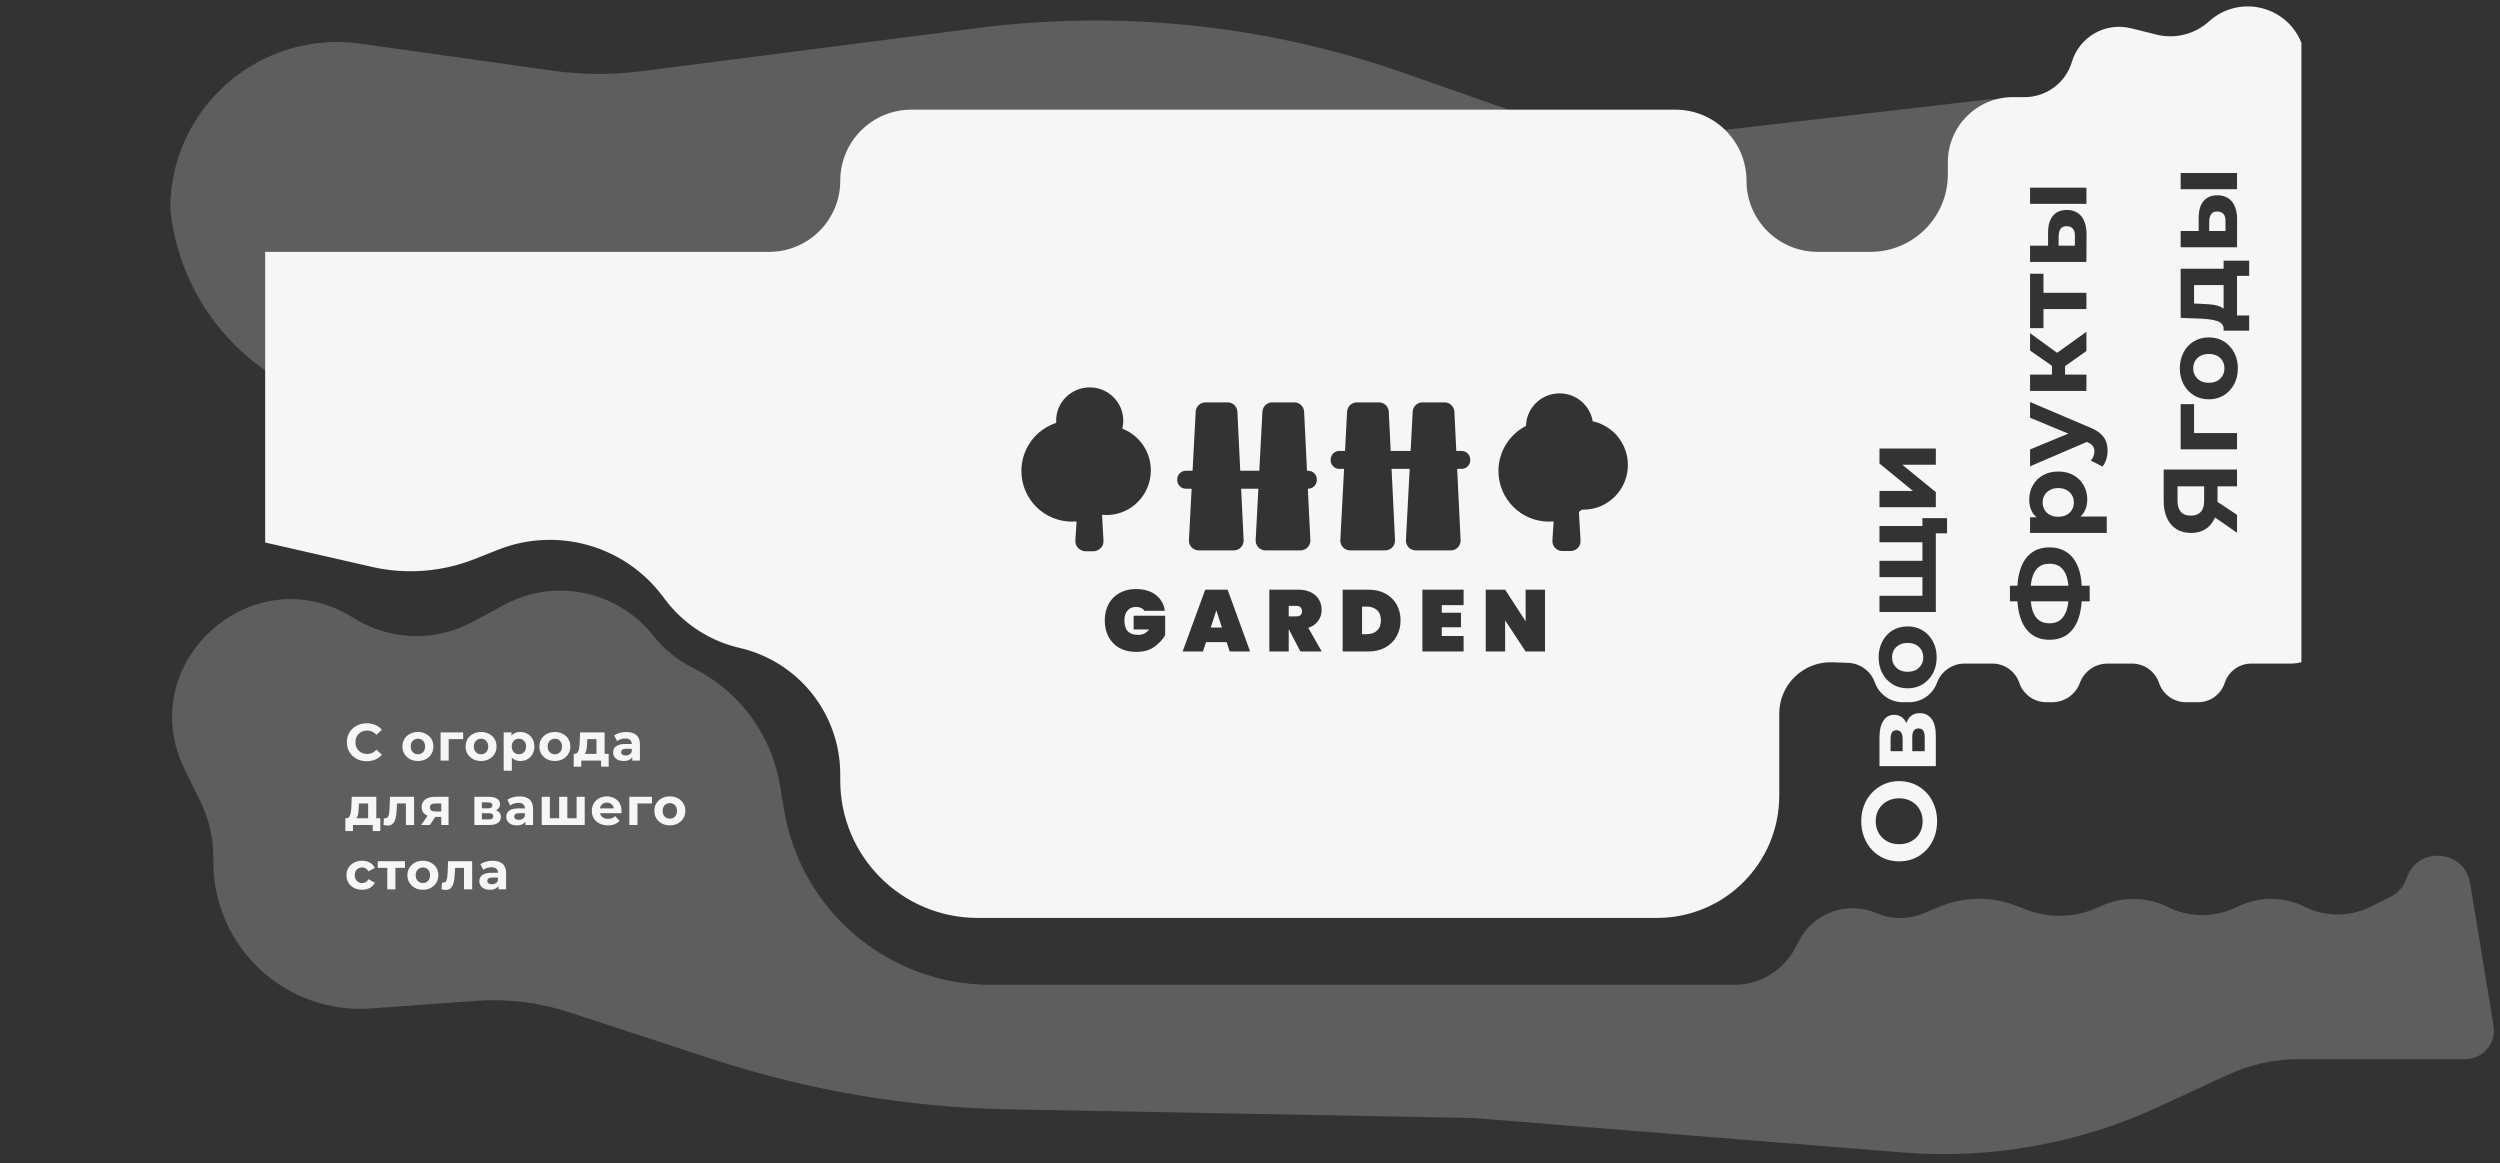 <svg width="2291" height="1066" viewBox="0 0 2291 1066" fill="none" xmlns="http://www.w3.org/2000/svg">
<rect x="0" y="0" width="2291" height="1066" fill="#333333" stroke="none"/>
<path fill-rule="evenodd" clip-rule="evenodd" d="M243 497.141V230.796H354H704.852C740.832 230.796 770 201.628 770 165.648C770 129.668 799.168 100.5 835.148 100.5H1535.35C1571.33 100.5 1600.5 129.668 1600.5 165.648C1600.5 201.628 1629.67 230.796 1665.65 230.796H1714.1C1753.26 230.796 1785 199.054 1785 159.898V148.615C1785 115.691 1811.69 89 1844.62 89H1855.37C1875.33 89 1892.92 75.902 1898.64 56.782C1905.56 33.674 1929.41 20.078 1952.82 25.898L1976.15 31.699C1993.24 35.95 2011.33 31.406 2024.39 19.581C2051.35 -4.834 2094.33 4.636 2108.54 38.117L2109 39.209V606.854C2105.78 607.669 2102.43 608.098 2099 608.098H2063.11C2052.01 608.098 2042.18 615.244 2038.75 625.798C2035.32 636.352 2025.49 643.498 2014.39 643.498H2003.19C1992.02 643.498 1982.09 636.379 1978.5 625.798C1974.91 615.217 1964.98 608.098 1953.81 608.098H1931.36C1920.03 608.098 1909.9 615.165 1906 625.798C1902.1 636.43 1891.97 643.498 1880.64 643.498H1875.19C1864.02 643.498 1854.09 636.379 1850.5 625.798C1846.91 615.217 1836.98 608.098 1825.81 608.098H1800.36C1789.03 608.098 1778.9 615.165 1775 625.798C1771.1 636.43 1760.97 643.498 1749.64 643.498H1743.63C1732.17 643.498 1721.95 636.269 1718.13 625.458C1714.43 614.983 1704.7 607.835 1693.6 607.436L1679.3 606.922C1652.64 605.963 1630.5 627.319 1630.5 654V726.5V729.181C1630.5 791.037 1580.36 841.181 1518.5 841.181H1414H1286H1087.5H950H895.955C826.392 841.181 770 784.789 770 715.227V709.617C770 654.236 731.766 606.188 677.8 593.75C650.482 587.453 626.267 571.707 609.431 549.291L607.189 546.306C572.238 499.772 510.478 482.367 456.372 503.805L434.964 512.288C405.026 524.15 372.195 526.66 340.801 519.487L243 497.141ZM1045.76 557.16C1047.04 557.747 1048.03 558.6 1048.72 559.72H1067.44C1066.59 553.587 1063.81 548.733 1059.12 545.16C1054.48 541.587 1048.45 539.8 1041.04 539.8C1035.23 539.8 1030.16 541.027 1025.84 543.48C1021.52 545.88 1018.19 549.267 1015.84 553.64C1013.55 558.013 1012.4 563 1012.4 568.6C1012.4 574.2 1013.55 579.187 1015.84 583.56C1018.19 587.933 1021.52 591.347 1025.84 593.8C1030.21 596.2 1035.33 597.4 1041.2 597.4C1047.81 597.4 1053.28 595.907 1057.6 592.92C1061.92 589.88 1065.31 586.253 1067.76 582.04V564.28H1038.88V576.84H1053.04C1050.53 580.147 1047.23 581.8 1043.12 581.8C1038.8 581.8 1035.6 580.707 1033.52 578.52C1031.44 576.333 1030.4 573.027 1030.4 568.6C1030.4 564.76 1031.33 561.747 1033.2 559.56C1035.07 557.32 1037.71 556.2 1041.12 556.2C1042.93 556.2 1044.48 556.52 1045.76 557.16ZM1102.4 597L1105.2 588.44H1124.08L1126.88 597H1145.6L1124.96 540.36H1104.48L1083.76 597H1102.4ZM1114.64 559.32L1119.76 575.08H1109.52L1114.64 559.32ZM1181.07 576.68L1191.71 597H1211.23L1198.91 575.32C1202.86 574.04 1205.87 571.933 1207.95 569C1210.08 566.067 1211.15 562.707 1211.15 558.92C1211.15 555.4 1210.32 552.253 1208.67 549.48C1207.07 546.653 1204.64 544.44 1201.39 542.84C1198.14 541.187 1194.22 540.36 1189.63 540.36H1163.23V597H1180.99V576.68H1181.07ZM1188.03 564.84H1180.99V555.24H1188.03C1189.68 555.24 1190.94 555.667 1191.79 556.52C1192.7 557.373 1193.15 558.547 1193.15 560.04C1193.15 561.693 1192.72 562.92 1191.87 563.72C1191.02 564.467 1189.74 564.84 1188.03 564.84ZM1269.55 543.96C1265.12 541.56 1259.95 540.36 1254.03 540.36H1230.42V597H1254.03C1259.95 597 1265.12 595.773 1269.55 593.32C1274.03 590.813 1277.46 587.4 1279.86 583.08C1282.27 578.76 1283.46 573.907 1283.46 568.52C1283.46 563.08 1282.27 558.227 1279.86 553.96C1277.46 549.693 1274.03 546.36 1269.55 543.96ZM1261.95 577.88C1259.6 580.067 1256.42 581.16 1252.42 581.16H1248.18V555.88H1252.42C1256.42 555.88 1259.6 556.973 1261.95 559.16C1264.29 561.347 1265.47 564.467 1265.47 568.52C1265.47 572.573 1264.29 575.693 1261.95 577.88ZM1321.24 561.48V554.52H1341.24V540.36H1303.48V597H1341.24V582.84H1321.24V574.84H1338.84V561.48H1321.24ZM1398.09 597H1415.85V540.36H1398.09V569.32L1379.29 540.36H1361.53V597H1379.29V568.52L1398.09 597ZM985.469 495.378C985.234 499.174 987.382 502.539 990.589 504.065C991.878 504.782 993.365 505.192 994.957 505.192H1001.83C1003.63 505.192 1005.3 504.667 1006.7 503.766C1009.57 502.134 1011.45 498.97 1011.25 495.421L1009.9 471.776C1011.24 471.911 1012.61 471.98 1013.99 471.98C1036.43 471.98 1054.63 453.662 1054.63 431.065C1054.63 413.603 1043.76 398.696 1028.47 392.822C1029.05 390.471 1029.36 388.012 1029.36 385.481C1029.36 368.647 1015.6 355 998.609 355C981.624 355 967.854 368.647 967.854 385.481C967.854 386.163 967.877 386.841 967.921 387.512C949.385 393.597 936 411.042 936 431.614C936 457.244 956.777 478.022 982.408 478.022C983.804 478.022 985.186 477.96 986.551 477.839L985.469 495.378ZM1419.57 478.022C1420.97 478.022 1422.35 477.96 1423.72 477.839L1422.63 495.378C1422.31 500.557 1426.43 504.933 1431.62 504.933H1439.43C1444.6 504.933 1448.71 500.584 1448.41 495.421L1446.92 469.116C1447.83 468.445 1448.73 467.742 1449.59 467.008C1450.11 467.028 1450.63 467.037 1451.15 467.037C1473.6 467.037 1491.79 448.719 1491.79 426.122C1491.79 406.422 1477.96 389.973 1459.55 386.08C1457.18 371.572 1444.49 360.492 1429.18 360.492C1412.43 360.492 1398.8 373.77 1398.44 390.288C1383.43 397.977 1373.17 413.596 1373.17 431.614C1373.17 457.244 1393.94 478.022 1419.57 478.022ZM1156.88 377.257C1157.13 372.477 1161.08 368.73 1165.87 368.73H1186.1C1190.9 368.73 1194.86 372.498 1195.09 377.293L1197.72 431.386H1198.76C1203.18 431.386 1206.76 434.968 1206.76 439.386V439.862C1206.76 444.281 1203.18 447.862 1198.76 447.862H1198.52L1200.81 494.947C1201.06 500.083 1196.96 504.383 1191.82 504.383H1159.68C1154.52 504.383 1150.42 500.06 1150.69 494.91L1153.16 447.862H1137.37L1139.66 494.947C1139.9 500.083 1135.81 504.383 1130.67 504.383H1098.52C1093.37 504.383 1089.27 500.06 1089.54 494.91L1092.01 447.862H1086.79C1082.37 447.862 1078.79 444.281 1078.79 439.862V439.386C1078.79 434.968 1082.37 431.386 1086.79 431.386H1092.88L1095.73 377.257C1095.98 372.477 1099.93 368.73 1104.72 368.73H1124.95C1129.75 368.73 1133.71 372.498 1133.94 377.293L1136.57 431.386H1154.03L1156.88 377.257ZM1303.57 368.73C1298.79 368.73 1294.84 372.477 1294.58 377.257L1292.69 413.216H1274.43L1272.68 377.293C1272.45 372.498 1268.49 368.73 1263.69 368.73H1243.46C1238.67 368.73 1234.72 372.477 1234.47 377.257L1232.58 413.216H1227.39C1222.97 413.216 1219.39 416.797 1219.39 421.216V421.692C1219.39 426.11 1222.97 429.692 1227.39 429.692H1231.71L1228.28 494.91C1228.01 500.06 1232.11 504.383 1237.27 504.383H1269.41C1274.55 504.383 1278.65 500.083 1278.4 494.947L1275.23 429.692H1291.83L1288.39 494.91C1288.12 500.06 1292.22 504.383 1297.38 504.383H1329.52C1334.66 504.383 1338.76 500.083 1338.51 494.947L1335.34 429.692H1339.35C1343.77 429.692 1347.35 426.11 1347.35 421.692V421.216C1347.35 416.797 1343.77 413.216 1339.35 413.216H1334.54L1332.8 377.293C1332.56 372.498 1328.61 368.73 1323.81 368.73H1303.57ZM336.064 697.576C333.472 697.576 331.056 697.16 328.816 696.328C326.608 695.464 324.688 694.248 323.056 692.68C321.424 691.112 320.144 689.272 319.216 687.16C318.32 685.048 317.872 682.728 317.872 680.2C317.872 677.672 318.32 675.352 319.216 673.24C320.144 671.128 321.424 669.288 323.056 667.72C324.72 666.152 326.656 664.952 328.864 664.12C331.072 663.256 333.488 662.824 336.112 662.824C339.024 662.824 341.648 663.336 343.984 664.36C346.352 665.352 348.336 666.824 349.936 668.776L344.944 673.384C343.792 672.072 342.512 671.096 341.104 670.456C339.696 669.784 338.16 669.448 336.496 669.448C334.928 669.448 333.488 669.704 332.176 670.216C330.864 670.728 329.728 671.464 328.768 672.424C327.808 673.384 327.056 674.52 326.512 675.832C326 677.144 325.744 678.6 325.744 680.2C325.744 681.8 326 683.256 326.512 684.568C327.056 685.88 327.808 687.016 328.768 687.976C329.728 688.936 330.864 689.672 332.176 690.184C333.488 690.696 334.928 690.952 336.496 690.952C338.16 690.952 339.696 690.632 341.104 689.992C342.512 689.32 343.792 688.312 344.944 686.968L349.936 691.576C348.336 693.528 346.352 695.016 343.984 696.04C341.648 697.064 339.008 697.576 336.064 697.576ZM382.998 697.384C380.246 697.384 377.798 696.808 375.654 695.656C373.542 694.504 371.862 692.936 370.614 690.952C369.398 688.936 368.79 686.648 368.79 684.088C368.79 681.496 369.398 679.208 370.614 677.224C371.862 675.208 373.542 673.64 375.654 672.52C377.798 671.368 380.246 670.792 382.998 670.792C385.718 670.792 388.15 671.368 390.294 672.52C392.438 673.64 394.118 675.192 395.334 677.176C396.55 679.16 397.158 681.464 397.158 684.088C397.158 686.648 396.55 688.936 395.334 690.952C394.118 692.936 392.438 694.504 390.294 695.656C388.15 696.808 385.718 697.384 382.998 697.384ZM382.998 691.24C384.246 691.24 385.366 690.952 386.358 690.376C387.35 689.8 388.134 688.984 388.71 687.928C389.286 686.84 389.574 685.56 389.574 684.088C389.574 682.584 389.286 681.304 388.71 680.248C388.134 679.192 387.35 678.376 386.358 677.8C385.366 677.224 384.246 676.936 382.998 676.936C381.75 676.936 380.63 677.224 379.638 677.8C378.646 678.376 377.846 679.192 377.238 680.248C376.662 681.304 376.374 682.584 376.374 684.088C376.374 685.56 376.662 686.84 377.238 687.928C377.846 688.984 378.646 689.8 379.638 690.376C380.63 690.952 381.75 691.24 382.998 691.24ZM403.748 697V671.176H424.436V677.32H411.188V697H403.748ZM440.862 697.384C438.11 697.384 435.662 696.808 433.518 695.656C431.406 694.504 429.726 692.936 428.478 690.952C427.262 688.936 426.654 686.648 426.654 684.088C426.654 681.496 427.262 679.208 428.478 677.224C429.726 675.208 431.406 673.64 433.518 672.52C435.662 671.368 438.11 670.792 440.862 670.792C443.582 670.792 446.014 671.368 448.158 672.52C450.302 673.64 451.982 675.192 453.198 677.176C454.414 679.16 455.022 681.464 455.022 684.088C455.022 686.648 454.414 688.936 453.198 690.952C451.982 692.936 450.302 694.504 448.158 695.656C446.014 696.808 443.582 697.384 440.862 697.384ZM440.862 691.24C442.11 691.24 443.23 690.952 444.222 690.376C445.214 689.8 445.998 688.984 446.574 687.928C447.15 686.84 447.438 685.56 447.438 684.088C447.438 682.584 447.15 681.304 446.574 680.248C445.998 679.192 445.214 678.376 444.222 677.8C443.23 677.224 442.11 676.936 440.862 676.936C439.614 676.936 438.494 677.224 437.502 677.8C436.51 678.376 435.71 679.192 435.102 680.248C434.526 681.304 434.238 682.584 434.238 684.088C434.238 685.56 434.526 686.84 435.102 687.928C435.71 688.984 436.51 689.8 437.502 690.376C438.494 690.952 439.614 691.24 440.862 691.24ZM476.828 697.384C474.652 697.384 472.749 696.904 471.117 695.944C470.351 695.494 469.663 694.934 469.052 694.266V706.312H461.564V671.176H468.716V674.158C469.362 673.379 470.114 672.737 470.973 672.232C472.604 671.272 474.557 670.792 476.828 670.792C479.26 670.792 481.436 671.352 483.356 672.472C485.309 673.56 486.844 675.096 487.964 677.08C489.117 679.064 489.693 681.4 489.693 684.088C489.693 686.808 489.117 689.16 487.964 691.144C486.844 693.128 485.309 694.664 483.356 695.752C481.436 696.84 479.26 697.384 476.828 697.384ZM475.533 691.24C476.781 691.24 477.884 690.952 478.844 690.376C479.837 689.8 480.62 688.984 481.197 687.928C481.805 686.84 482.109 685.56 482.109 684.088C482.109 682.584 481.805 681.304 481.197 680.248C480.62 679.192 479.837 678.376 478.844 677.8C477.884 677.224 476.781 676.936 475.533 676.936C474.285 676.936 473.164 677.224 472.173 677.8C471.18 678.376 470.396 679.192 469.82 680.248C469.244 681.304 468.956 682.584 468.956 684.088C468.956 685.56 469.244 686.84 469.82 687.928C470.396 688.984 471.18 689.8 472.173 690.376C473.164 690.952 474.285 691.24 475.533 691.24ZM508.477 697.384C505.725 697.384 503.277 696.808 501.133 695.656C499.021 694.504 497.341 692.936 496.093 690.952C494.877 688.936 494.269 686.648 494.269 684.088C494.269 681.496 494.877 679.208 496.093 677.224C497.341 675.208 499.021 673.64 501.133 672.52C503.277 671.368 505.725 670.792 508.477 670.792C511.197 670.792 513.629 671.368 515.773 672.52C517.917 673.64 519.597 675.192 520.813 677.176C522.029 679.16 522.637 681.464 522.637 684.088C522.637 686.648 522.029 688.936 520.813 690.952C519.597 692.936 517.917 694.504 515.773 695.656C513.629 696.808 511.197 697.384 508.477 697.384ZM508.477 691.24C509.725 691.24 510.845 690.952 511.837 690.376C512.829 689.8 513.613 688.984 514.189 687.928C514.765 686.84 515.053 685.56 515.053 684.088C515.053 682.584 514.765 681.304 514.189 680.248C513.613 679.192 512.829 678.376 511.837 677.8C510.845 677.224 509.725 676.936 508.477 676.936C507.229 676.936 506.109 677.224 505.117 677.8C504.125 678.376 503.325 679.192 502.717 680.248C502.141 681.304 501.853 682.584 501.853 684.088C501.853 685.56 502.141 686.84 502.717 687.928C503.325 688.984 504.125 689.8 505.117 690.376C506.109 690.952 507.229 691.24 508.477 691.24ZM557.796 690.856H554.1V671.176H531.588L531.252 680.104C531.188 681.544 531.076 682.92 530.916 684.232C530.756 685.512 530.516 686.664 530.196 687.688C529.876 688.68 529.428 689.464 528.852 690.04C528.276 690.584 527.524 690.856 526.596 690.856H525.732V702.568H532.692V697H550.836V702.568H557.796V690.856ZM546.612 677.32V690.856H535.765C535.866 690.75 535.962 690.638 536.052 690.52C536.564 689.816 536.948 688.968 537.204 687.976C537.492 686.952 537.684 685.816 537.78 684.568C537.876 683.32 537.956 682.008 538.02 680.632L538.164 677.32H546.612ZM579.404 697V693.791C578.84 694.739 578.072 695.505 577.1 696.088C575.66 696.952 573.804 697.384 571.532 697.384C569.516 697.384 567.788 697.048 566.348 696.376C564.908 695.672 563.804 694.728 563.036 693.544C562.268 692.36 561.884 691.032 561.884 689.56C561.884 688.024 562.252 686.68 562.988 685.528C563.756 684.376 564.956 683.48 566.588 682.84C568.22 682.168 570.348 681.832 572.972 681.832H578.924C578.924 680.232 578.428 678.984 577.436 678.088C576.476 677.192 574.988 676.744 572.972 676.744C571.596 676.744 570.236 676.968 568.892 677.416C567.58 677.832 566.46 678.408 565.532 679.144L562.844 673.912C564.252 672.92 565.948 672.152 567.932 671.608C569.916 671.064 571.932 670.792 573.98 670.792C577.916 670.792 580.972 671.72 583.148 673.576C585.324 675.432 586.412 678.328 586.412 682.264V697H579.404ZM578.924 686.2V688.84C578.476 689.992 577.756 690.872 576.764 691.48C575.772 692.056 574.652 692.344 573.404 692.344C572.092 692.344 571.052 692.072 570.284 691.528C569.548 690.952 569.18 690.184 569.18 689.224C569.18 688.36 569.5 687.64 570.14 687.064C570.812 686.488 572.028 686.2 573.788 686.2H578.924ZM348.544 749.856H344.848V730.176H322.336L322 739.104C321.936 740.544 321.824 741.92 321.664 743.232C321.504 744.512 321.264 745.664 320.944 746.688C320.624 747.68 320.176 748.464 319.6 749.04C319.024 749.584 318.272 749.856 317.344 749.856H316.48V761.568H323.44V756H341.584V761.568H348.544V749.856ZM337.36 736.32V749.856H326.513C326.614 749.75 326.71 749.638 326.8 749.52C327.312 748.816 327.696 747.968 327.952 746.976C328.24 745.952 328.432 744.816 328.528 743.568C328.624 742.32 328.704 741.008 328.768 739.632L328.912 736.32H337.36ZM351.432 755.952L351.816 749.808L352.392 749.904H352.92C353.816 749.904 354.52 749.648 355.032 749.136C355.544 748.624 355.928 747.936 356.184 747.072C356.44 746.176 356.616 745.168 356.712 744.048C356.84 742.928 356.936 741.76 357 740.544L357.384 730.176H379.464V756H371.976V736.32H363.813L363.576 740.88C363.48 743.184 363.288 745.296 363 747.216C362.744 749.136 362.312 750.8 361.704 752.208C361.096 753.584 360.28 754.656 359.256 755.424C358.232 756.16 356.92 756.528 355.32 756.528C354.744 756.528 354.136 756.48 353.496 756.384C352.856 756.288 352.168 756.144 351.432 755.952ZM404.377 756V748.608H398.865L393.961 756H385.993L391.876 747.566C391.014 747.227 390.236 746.807 389.545 746.304C387.433 744.768 386.377 742.56 386.377 739.68C386.377 736.608 387.481 734.256 389.689 732.624C391.929 730.992 394.937 730.176 398.713 730.176H411.049V756H404.377ZM404.377 736.272V743.616H398.761C395.593 743.616 394.009 742.384 394.009 739.92C394.009 738.64 394.425 737.712 395.257 737.136C396.121 736.56 397.321 736.272 398.857 736.272H404.377ZM434.719 756V730.176H447.919C451.151 730.176 453.679 730.768 455.503 731.952C457.327 733.104 458.239 734.736 458.239 736.848C458.239 738.96 457.375 740.624 455.647 741.84C455.281 742.095 454.889 742.323 454.471 742.524C455.323 742.799 456.051 743.163 456.655 743.616C458.223 744.768 459.007 746.448 459.007 748.656C459.007 750.928 458.143 752.72 456.415 754.032C454.687 755.344 452.047 756 448.495 756H434.719ZM441.583 750.912H447.871C449.247 750.912 450.271 750.688 450.943 750.24C451.647 749.76 451.999 749.04 451.999 748.08C451.999 747.088 451.679 746.368 451.039 745.92C450.399 745.44 449.391 745.2 448.015 745.2H441.583V750.912ZM441.583 740.784H447.247C448.559 740.784 449.535 740.544 450.175 740.064C450.847 739.584 451.183 738.896 451.183 738C451.183 737.072 450.847 736.384 450.175 735.936C449.535 735.488 448.559 735.264 447.247 735.264H441.583V740.784ZM481.475 756V752.791C480.911 753.739 480.143 754.505 479.171 755.088C477.731 755.952 475.875 756.384 473.603 756.384C471.587 756.384 469.859 756.048 468.419 755.376C466.979 754.672 465.875 753.728 465.107 752.544C464.339 751.36 463.955 750.032 463.955 748.56C463.955 747.024 464.323 745.68 465.059 744.528C465.827 743.376 467.027 742.48 468.659 741.84C470.291 741.168 472.419 740.832 475.043 740.832H480.995C480.995 739.232 480.499 737.984 479.507 737.088C478.547 736.192 477.059 735.744 475.043 735.744C473.667 735.744 472.307 735.968 470.963 736.416C469.651 736.832 468.531 737.408 467.603 738.144L464.915 732.912C466.323 731.92 468.019 731.152 470.003 730.608C471.987 730.064 474.003 729.792 476.051 729.792C479.987 729.792 483.043 730.72 485.219 732.576C487.395 734.432 488.483 737.328 488.483 741.264V756H481.475ZM480.995 745.2V747.84C480.547 748.992 479.827 749.872 478.835 750.48C477.843 751.056 476.723 751.344 475.475 751.344C474.163 751.344 473.123 751.072 472.355 750.528C471.619 749.952 471.251 749.184 471.251 748.224C471.251 747.36 471.571 746.64 472.211 746.064C472.883 745.488 474.099 745.2 475.859 745.2H480.995ZM512.411 730.176V749.856H503.867V730.176H496.428V756H535.836V730.176H528.396V749.856H519.9V730.176H512.411ZM557.085 756.384C554.141 756.384 551.549 755.808 549.309 754.656C547.101 753.504 545.389 751.936 544.173 749.952C542.957 747.936 542.349 745.648 542.349 743.088C542.349 740.496 542.941 738.208 544.125 736.224C545.341 734.208 546.989 732.64 549.069 731.52C551.149 730.368 553.501 729.792 556.125 729.792C558.653 729.792 560.925 730.336 562.941 731.424C564.989 732.48 566.605 734.016 567.789 736.032C568.973 738.016 569.565 740.4 569.565 743.184C569.565 743.472 569.549 743.808 569.517 744.192C569.501 744.374 569.484 744.551 569.468 744.724C569.452 744.886 569.437 745.045 569.421 745.2H549.882C550.033 745.887 550.274 746.527 550.605 747.12C551.245 748.176 552.125 748.992 553.245 749.568C554.397 750.112 555.741 750.384 557.277 750.384C558.653 750.384 559.853 750.176 560.877 749.76C561.933 749.344 562.893 748.72 563.757 747.888L567.741 752.208C566.557 753.552 565.069 754.592 563.277 755.328C561.485 756.032 559.421 756.384 557.085 756.384ZM550.509 738.672C550.158 739.312 549.921 740.032 549.796 740.832H562.513C562.392 740.018 562.15 739.282 561.789 738.624C561.245 737.632 560.493 736.864 559.533 736.32C558.573 735.744 557.453 735.456 556.173 735.456C554.893 735.456 553.757 735.744 552.765 736.32C551.805 736.864 551.053 737.648 550.509 738.672ZM576.745 756V730.176H597.433V736.32H584.185V756H576.745ZM613.859 756.384C611.107 756.384 608.659 755.808 606.515 754.656C604.403 753.504 602.723 751.936 601.475 749.952C600.259 747.936 599.651 745.648 599.651 743.088C599.651 740.496 600.259 738.208 601.475 736.224C602.723 734.208 604.403 732.64 606.515 731.52C608.659 730.368 611.107 729.792 613.859 729.792C616.579 729.792 619.011 730.368 621.155 731.52C623.299 732.64 624.979 734.192 626.195 736.176C627.411 738.16 628.019 740.464 628.019 743.088C628.019 745.648 627.411 747.936 626.195 749.952C624.979 751.936 623.299 753.504 621.155 754.656C619.011 755.808 616.579 756.384 613.859 756.384ZM613.859 750.24C615.107 750.24 616.227 749.952 617.219 749.376C618.211 748.8 618.995 747.984 619.571 746.928C620.147 745.84 620.435 744.56 620.435 743.088C620.435 741.584 620.147 740.304 619.571 739.248C618.995 738.192 618.211 737.376 617.219 736.8C616.227 736.224 615.107 735.936 613.859 735.936C612.611 735.936 611.491 736.224 610.499 736.8C609.507 737.376 608.707 738.192 608.099 739.248C607.523 740.304 607.235 741.584 607.235 743.088C607.235 744.56 607.523 745.84 608.099 746.928C608.707 747.984 609.507 748.8 610.499 749.376C611.491 749.952 612.611 750.24 613.859 750.24ZM331.888 815.384C329.104 815.384 326.624 814.824 324.448 813.704C322.272 812.552 320.56 810.968 319.312 808.952C318.096 806.936 317.488 804.648 317.488 802.088C317.488 799.496 318.096 797.208 319.312 795.224C320.56 793.208 322.272 791.64 324.448 790.52C326.624 789.368 329.104 788.792 331.888 788.792C334.608 788.792 336.976 789.368 338.992 790.52C341.008 791.64 342.496 793.256 343.456 795.368L337.648 798.488C336.976 797.272 336.128 796.376 335.104 795.8C334.112 795.224 333.024 794.936 331.84 794.936C330.56 794.936 329.408 795.224 328.384 795.8C327.36 796.376 326.544 797.192 325.936 798.248C325.36 799.304 325.072 800.584 325.072 802.088C325.072 803.592 325.36 804.872 325.936 805.928C326.544 806.984 327.36 807.8 328.384 808.376C329.408 808.952 330.56 809.24 331.84 809.24C333.024 809.24 334.112 808.968 335.104 808.424C336.128 807.848 336.976 806.936 337.648 805.688L343.456 808.856C342.496 810.936 341.008 812.552 338.992 813.704C336.976 814.824 334.608 815.384 331.888 815.384ZM354.919 815V795.32H346.183V789.176H371.095V795.32H362.359V815H354.919ZM387.545 815.384C384.793 815.384 382.345 814.808 380.201 813.656C378.089 812.504 376.409 810.936 375.161 808.952C373.945 806.936 373.337 804.648 373.337 802.088C373.337 799.496 373.945 797.208 375.161 795.224C376.409 793.208 378.089 791.64 380.201 790.52C382.345 789.368 384.793 788.792 387.545 788.792C390.265 788.792 392.697 789.368 394.841 790.52C396.985 791.64 398.665 793.192 399.881 795.176C401.097 797.16 401.705 799.464 401.705 802.088C401.705 804.648 401.097 806.936 399.881 808.952C398.665 810.936 396.985 812.504 394.841 813.656C392.697 814.808 390.265 815.384 387.545 815.384ZM387.545 809.24C388.793 809.24 389.913 808.952 390.905 808.376C391.897 807.8 392.681 806.984 393.257 805.928C393.833 804.84 394.121 803.56 394.121 802.088C394.121 800.584 393.833 799.304 393.257 798.248C392.681 797.192 391.897 796.376 390.905 795.8C389.913 795.224 388.793 794.936 387.545 794.936C386.297 794.936 385.177 795.224 384.185 795.8C383.193 796.376 382.393 797.192 381.785 798.248C381.209 799.304 380.921 800.584 380.921 802.088C380.921 803.56 381.209 804.84 381.785 805.928C382.393 806.984 383.193 807.8 384.185 808.376C385.177 808.952 386.297 809.24 387.545 809.24ZM404.656 814.952L405.04 808.808L405.616 808.904H406.144C407.04 808.904 407.744 808.648 408.256 808.136C408.768 807.624 409.152 806.936 409.408 806.072C409.664 805.176 409.84 804.168 409.936 803.048C410.064 801.928 410.16 800.76 410.224 799.544L410.608 789.176H432.688V815H425.2V795.32H417.036L416.8 799.88C416.704 802.184 416.512 804.296 416.224 806.216C415.968 808.136 415.536 809.8 414.928 811.208C414.32 812.584 413.504 813.656 412.48 814.424C411.456 815.16 410.144 815.528 408.544 815.528C407.968 815.528 407.36 815.48 406.72 815.384C406.08 815.288 405.392 815.144 404.656 814.952ZM456.785 815V811.791C456.221 812.739 455.453 813.505 454.481 814.088C453.041 814.952 451.185 815.384 448.913 815.384C446.897 815.384 445.169 815.048 443.729 814.376C442.289 813.672 441.185 812.728 440.417 811.544C439.649 810.36 439.265 809.032 439.265 807.56C439.265 806.024 439.633 804.68 440.369 803.528C441.137 802.376 442.337 801.48 443.969 800.84C445.601 800.168 447.729 799.832 450.353 799.832H456.305C456.305 798.232 455.809 796.984 454.817 796.088C453.857 795.192 452.369 794.744 450.353 794.744C448.977 794.744 447.617 794.968 446.273 795.416C444.961 795.832 443.841 796.408 442.913 797.144L440.225 791.912C441.633 790.92 443.329 790.152 445.313 789.608C447.297 789.064 449.313 788.792 451.361 788.792C455.297 788.792 458.353 789.72 460.529 791.576C462.705 793.432 463.793 796.328 463.793 800.264V815H456.785ZM456.305 804.2V806.84C455.857 807.992 455.137 808.872 454.145 809.48C453.153 810.056 452.033 810.344 450.785 810.344C449.473 810.344 448.433 810.072 447.665 809.528C446.929 808.952 446.561 808.184 446.561 807.224C446.561 806.36 446.881 805.64 447.521 805.064C448.193 804.488 449.409 804.2 451.169 804.2H456.305ZM1772.56 767.272C1774.29 762.728 1775.15 757.8 1775.15 752.488C1775.15 747.24 1774.29 742.408 1772.56 737.992C1770.83 733.512 1768.43 729.64 1765.36 726.376C1762.22 723.048 1758.54 720.456 1754.32 718.6C1750.03 716.744 1745.39 715.816 1740.4 715.816C1735.34 715.816 1730.74 716.744 1726.58 718.6C1722.35 720.456 1718.67 723.048 1715.54 726.376C1712.4 729.64 1709.97 733.512 1708.24 737.992C1706.51 742.408 1705.65 747.272 1705.65 752.584C1705.65 757.832 1706.51 762.696 1708.24 767.176C1709.97 771.656 1712.4 775.56 1715.54 778.888C1718.67 782.216 1722.35 784.808 1726.58 786.664C1730.8 788.456 1735.41 789.352 1740.4 789.352C1745.39 789.352 1750 788.456 1754.22 786.664C1758.45 784.808 1762.13 782.248 1765.26 778.984C1768.4 775.656 1770.83 771.752 1772.56 767.272ZM1760.37 744.328C1761.39 746.824 1761.9 749.576 1761.9 752.584C1761.9 755.592 1761.39 758.376 1760.37 760.936C1759.34 763.496 1757.87 765.736 1755.95 767.656C1754.03 769.512 1751.76 770.984 1749.14 772.072C1746.45 773.096 1743.54 773.608 1740.4 773.608C1737.2 773.608 1734.29 773.096 1731.66 772.072C1729.04 770.984 1726.77 769.48 1724.85 767.56C1722.93 765.64 1721.46 763.432 1720.43 760.936C1719.41 758.376 1718.9 755.592 1718.9 752.584C1718.9 749.576 1719.41 746.792 1720.43 744.232C1721.46 741.672 1722.93 739.464 1724.85 737.608C1726.77 735.688 1729.04 734.216 1731.66 733.192C1734.29 732.104 1737.2 731.56 1740.4 731.56C1743.6 731.56 1746.51 732.104 1749.14 733.192C1751.76 734.216 1754.03 735.688 1755.95 737.608C1757.87 739.528 1759.34 741.768 1760.37 744.328ZM1722.35 675.707V702.108H1774V674.556C1774 667.451 1772.69 662.172 1770.06 658.716C1767.44 655.26 1763.86 653.532 1759.31 653.532C1754.9 653.532 1751.54 655.1 1749.23 658.235C1748.33 659.444 1747.6 660.9 1747.05 662.604C1746.65 661.768 1746.19 660.984 1745.68 660.252C1743.25 656.795 1739.92 655.067 1735.7 655.067C1731.47 655.067 1728.21 656.892 1725.9 660.54C1723.54 664.188 1722.35 669.243 1722.35 675.707ZM1763.82 675.803V688.379H1752.4V675.516C1752.4 672.764 1752.88 670.748 1753.84 669.467C1754.74 668.188 1756.18 667.548 1758.16 667.548C1760.08 667.548 1761.52 668.251 1762.48 669.66C1763.38 671.004 1763.82 673.051 1763.82 675.803ZM1743.57 677.051V688.379H1732.53V677.051C1732.53 674.428 1732.98 672.475 1733.87 671.196C1734.77 669.852 1736.14 669.18 1738 669.18C1739.79 669.18 1741.17 669.852 1742.13 671.196C1743.09 672.475 1743.57 674.428 1743.57 677.051ZM1771.31 617.045C1773.62 612.757 1774.77 607.861 1774.77 602.357C1774.77 596.917 1773.62 592.053 1771.31 587.765C1769.01 583.477 1765.87 580.117 1761.9 577.685C1757.87 575.253 1753.3 574.037 1748.18 574.037C1742.93 574.037 1738.32 575.253 1734.35 577.685C1730.38 580.117 1727.28 583.477 1725.04 587.765C1722.74 592.053 1721.58 596.917 1721.58 602.357C1721.58 607.861 1722.74 612.757 1725.04 617.045C1727.28 621.269 1730.42 624.629 1734.45 627.125C1738.42 629.557 1742.99 630.773 1748.18 630.773C1753.3 630.773 1757.87 629.557 1761.9 627.125C1765.87 624.629 1769.01 621.269 1771.31 617.045ZM1760.75 595.637C1761.9 597.621 1762.48 599.861 1762.48 602.357C1762.48 604.853 1761.9 607.093 1760.75 609.077C1759.6 611.061 1757.97 612.661 1755.86 613.877C1753.68 615.029 1751.12 615.605 1748.18 615.605C1745.17 615.605 1742.61 615.029 1740.5 613.877C1738.38 612.661 1736.75 611.061 1735.6 609.077C1734.45 607.093 1733.87 604.853 1733.87 602.357C1733.87 599.861 1734.45 597.621 1735.6 595.637C1736.75 593.653 1738.38 592.085 1740.5 590.933C1742.61 589.781 1745.17 589.205 1748.18 589.205C1751.12 589.205 1753.68 589.781 1755.86 590.933C1757.97 592.085 1759.6 593.653 1760.75 595.637ZM1761.71 528.888H1722.35V513.912H1761.71V497.304V496.92H1722.35V482.04H1761.71V474.84H1784.27V488.76H1774V497.304V560.856H1722.35V545.976H1761.71V528.888ZM1722.35 464.789H1774V450.965L1743.28 425.909H1774V411.029H1722.35V424.757L1753.07 449.909H1722.35V464.789ZM1907.67 536.755H1914.98V551.059H1907.62C1907.23 557.472 1906.13 563.072 1904.32 567.859C1902.02 573.875 1898.69 578.451 1894.34 581.587C1889.92 584.723 1884.54 586.291 1878.21 586.291C1871.87 586.291 1866.53 584.723 1862.18 581.587C1857.76 578.451 1854.4 573.875 1852.1 567.859C1850.28 563.072 1849.18 557.472 1848.8 551.059H1841.92V536.755H1848.78C1849.14 530.26 1850.25 524.628 1852.1 519.859C1854.4 513.843 1857.76 509.299 1862.18 506.227C1866.59 503.155 1871.94 501.619 1878.21 501.619C1884.42 501.619 1889.76 503.155 1894.24 506.227C1898.66 509.235 1902.02 513.683 1904.32 519.571C1906.23 524.398 1907.35 530.126 1907.67 536.755ZM1861.03 551.059C1861.32 554.189 1861.83 556.941 1862.56 559.315C1863.78 563.283 1865.7 566.259 1868.32 568.243C1870.88 570.227 1874.18 571.219 1878.21 571.219C1882.24 571.219 1885.57 570.163 1888.19 568.051C1890.75 565.939 1892.67 562.899 1893.95 558.931C1894.66 556.597 1895.16 553.973 1895.45 551.059H1861.03ZM1860.99 536.755H1895.52C1895.22 533.495 1894.67 530.647 1893.86 528.211C1892.51 524.307 1890.56 521.395 1888 519.475C1885.38 517.555 1882.08 516.595 1878.11 516.595C1874.14 516.595 1870.88 517.587 1868.32 519.571C1865.76 521.555 1863.87 524.467 1862.66 528.307C1861.84 530.718 1861.28 533.534 1860.99 536.755ZM1909.89 469.248C1911.81 465.984 1912.77 462.176 1912.77 457.824C1912.77 452.96 1911.68 448.608 1909.5 444.768C1907.33 440.864 1904.26 437.792 1900.29 435.552C1896.32 433.248 1891.62 432.096 1886.18 432.096C1880.8 432.096 1876.13 433.248 1872.16 435.552C1868.19 437.792 1865.12 440.864 1862.94 444.768C1860.7 448.608 1859.58 452.96 1859.58 457.824C1859.58 462.368 1860.54 466.272 1862.46 469.536C1863.47 471.253 1864.76 472.757 1866.32 474.048H1860.35V488.352H1930.62V473.376H1906.53C1907.87 472.155 1908.99 470.779 1909.89 469.248ZM1898.75 453.792C1899.9 455.712 1900.48 457.92 1900.48 460.416C1900.48 462.912 1899.9 465.152 1898.75 467.136C1897.6 469.12 1895.97 470.688 1893.86 471.84C1891.68 472.992 1889.12 473.568 1886.18 473.568C1883.17 473.568 1880.61 472.992 1878.5 471.84C1876.38 470.688 1874.75 469.12 1873.6 467.136C1872.45 465.152 1871.87 462.912 1871.87 460.416C1871.87 457.92 1872.45 455.712 1873.6 453.792C1874.75 451.808 1876.38 450.24 1878.5 449.088C1880.61 447.872 1883.17 447.264 1886.18 447.264C1889.12 447.264 1891.68 447.872 1893.86 449.088C1895.97 450.24 1897.6 451.808 1898.75 453.792ZM1930.14 421.086C1930.98 418.462 1931.39 415.806 1931.39 413.118C1931.39 409.982 1930.91 407.134 1929.95 404.574C1928.99 401.95 1927.33 399.582 1924.96 397.47C1922.59 395.294 1919.33 393.374 1915.17 391.71L1860.35 368.382V382.782L1895.43 397.372L1860.35 411.87V427.326L1912.43 404.967L1912.86 405.15C1915.17 406.174 1916.8 407.326 1917.76 408.606C1918.78 409.822 1919.3 411.486 1919.3 413.598C1919.3 415.07 1919.01 416.574 1918.43 418.11C1917.86 419.582 1917.06 420.894 1916.03 422.046L1926.69 427.518C1928.16 425.854 1929.31 423.71 1930.14 421.086ZM1892.42 335.526L1912 321.701V304.037L1885.13 323.332L1860.35 305.285V321.222L1880.42 335.215V343.302H1860.35V358.278H1912V343.302H1892.42V335.526ZM1872.64 283.233H1912V268.352H1872.64V250.88H1860.35V300.705H1872.64V283.233ZM1860.35 186.834H1912V171.954L1860.35 171.954V186.834ZM1881.47 197.586C1878.46 200.978 1876.93 206.066 1876.86 212.85V225.138H1860.35V240.018H1912L1912.1 214.866C1912.1 207.698 1910.53 202.162 1907.39 198.258C1904.19 194.354 1899.74 192.402 1894.05 192.402C1888.61 192.402 1884.42 194.13 1881.47 197.586ZM1899.62 209.586C1900.9 211.122 1901.5 213.33 1901.44 216.21V225.138H1886.46L1886.56 216.21C1886.62 213.33 1887.23 211.122 1888.38 209.586C1889.47 208.05 1891.3 207.282 1893.86 207.282C1896.42 207.282 1898.34 208.05 1899.62 209.586ZM2032.14 445.669H2050V430.309H1982.8V459.301C1982.8 465.189 1983.79 470.309 1985.78 474.661C1987.76 479.013 1990.64 482.405 1994.42 484.837C1998.13 487.205 2002.61 488.389 2007.86 488.389C2012.91 488.389 2017.26 487.269 2020.91 485.029C2024.56 482.789 2027.34 479.557 2029.26 475.333C2029.44 474.951 2029.6 474.562 2029.76 474.167L2050 488.197V471.781L2032.14 459.901V445.669ZM2019.86 445.669H1995.47V458.917C1995.47 463.333 1996.5 466.725 1998.54 469.093C2000.59 471.397 2003.63 472.549 2007.66 472.549C2011.57 472.549 2014.58 471.429 2016.69 469.189C2018.8 466.949 2019.86 463.653 2019.86 459.301V445.669ZM1998.35 411.745H2050V396.865H2010.64V370.369H1998.35V411.745ZM2047.31 352.205C2049.62 347.917 2050.77 343.021 2050.77 337.517C2050.77 332.077 2049.62 327.213 2047.31 322.925C2045.01 318.637 2041.87 315.277 2037.9 312.845C2033.87 310.413 2029.3 309.197 2024.18 309.197C2018.93 309.197 2014.32 310.413 2010.35 312.845C2006.38 315.277 2003.28 318.637 2001.04 322.925C1998.74 327.213 1997.58 332.077 1997.58 337.517C1997.58 343.021 1998.74 347.917 2001.04 352.205C2003.28 356.429 2006.42 359.789 2010.45 362.285C2014.42 364.717 2018.99 365.933 2024.18 365.933C2029.3 365.933 2033.87 364.717 2037.9 362.285C2041.87 359.789 2045.01 356.429 2047.31 352.205ZM2036.75 330.797C2037.9 332.781 2038.48 335.021 2038.48 337.517C2038.48 340.013 2037.9 342.253 2036.75 344.237C2035.6 346.221 2033.97 347.821 2031.86 349.037C2029.68 350.189 2027.12 350.765 2024.18 350.765C2021.17 350.765 2018.61 350.189 2016.5 349.037C2014.38 347.821 2012.75 346.221 2011.6 344.237C2010.45 342.253 2009.87 340.013 2009.87 337.517C2009.87 335.021 2010.45 332.781 2011.6 330.797C2012.75 328.813 2014.38 327.245 2016.5 326.093C2018.61 324.941 2021.17 324.365 2024.18 324.365C2027.12 324.365 2029.68 324.941 2031.86 326.093C2033.97 327.245 2035.6 328.813 2036.75 330.797ZM2037.71 246.27V238.878H2061.14V252.798H2050V289.086H2061.14V303.006H2037.71V301.278C2037.71 299.422 2037.17 297.918 2036.08 296.766C2034.93 295.614 2033.36 294.718 2031.38 294.078C2029.33 293.438 2027.02 292.958 2024.46 292.638C2021.84 292.318 2019.09 292.094 2016.21 291.966L1998.35 291.294V246.27H2037.71ZM2037.71 261.246H2010.64V278.142L2017.26 278.43C2020.02 278.558 2022.64 278.718 2025.14 278.91C2027.63 279.102 2029.9 279.486 2031.95 280.062C2033.94 280.574 2035.63 281.342 2037.04 282.366C2037.28 282.547 2037.5 282.738 2037.71 282.941V261.246ZM1998.35 173.39L2050 173.39V158.51L1998.35 158.51V173.39ZM2019.47 184.142C2016.46 187.534 2014.93 192.622 2014.86 199.406V211.694L1998.35 211.694V226.574L2050 226.574L2050.1 201.422C2050.1 194.254 2048.53 188.718 2045.39 184.814C2042.19 180.91 2037.74 178.958 2032.05 178.958C2026.61 178.958 2022.42 180.686 2019.47 184.142ZM2037.62 196.142C2038.9 197.678 2039.5 199.886 2039.44 202.766V211.694H2024.46L2024.56 202.766C2024.62 199.886 2025.23 197.678 2026.38 196.142C2027.47 194.606 2029.3 193.838 2031.86 193.838C2034.42 193.838 2036.34 194.606 2037.62 196.142Z" fill="#F6F6F6"/>
<path d="M195.523 785.817C195.523 767.861 191.393 750.145 183.451 734.04L169.398 705.539C121.152 607.696 231.731 508.098 324.013 566.279V566.279C357.053 587.109 398.759 588.498 433.112 569.912L461.918 554.327C508.227 529.272 565.843 541.1 598.537 582.373V582.373C607.748 594.001 619.246 603.615 632.321 610.622L639.32 614.373C679.472 635.891 707.355 674.836 714.786 719.78L718.425 741.782C733.755 834.497 813.927 902.5 907.9 902.5H1349.5H1589.16C1612.73 902.5 1634.35 889.413 1645.27 868.532L1648.76 861.879C1662.15 836.282 1693.01 825.331 1719.54 836.758V836.758C1733.26 842.666 1748.78 842.766 1762.58 837.035L1777.58 830.799C1799.69 821.617 1824.46 821.244 1846.83 829.758L1857.34 833.759C1877.95 841.605 1900.82 841.052 1921.03 832.22L1926.68 829.75C1945.9 821.35 1967.85 821.88 1986.64 831.197V831.197C2005.56 840.575 2027.66 841.047 2046.96 832.487L2053.67 829.51C2072.24 821.272 2093.52 821.762 2111.7 830.848V830.848C2130.78 840.391 2153.24 840.429 2172.35 830.95L2190.33 822.039C2197.48 818.493 2202.93 812.248 2205.47 804.681V804.681C2215.45 774.973 2258.54 778.453 2263.63 809.377L2285.05 939.66V939.66C2287.9 955.817 2275.48 970.634 2259.07 970.634H2106.49C2084.1 970.634 2061.97 975.507 2041.65 984.915L1978.54 1014.13C1905.09 1048.13 1824.11 1062.6 1743.43 1056.12L1349.5 1024.5L924.527 1016.59C832.358 1014.87 740.96 999.421 653.349 970.743L521.936 927.727C494.244 918.662 465.051 915.08 435.99 917.181L339.808 924.132C261.862 929.766 195.523 868.049 195.523 789.899V785.817Z" fill="#F6F6F6" fill-opacity="0.22"/>
<path d="M156 191.561C156 98.577 238.247 27.086 330.324 40.033L506.055 64.743C533.229 68.564 560.793 68.727 588.011 65.229L895.125 25.755C1026.89 8.819 1160.79 22.864 1286.17 66.774L1381.16 100.042C1440.61 120.861 1504.01 127.914 1566.58 120.67L1822.83 91.002C1836.46 89.424 1849.69 96.278 1856.26 108.328V108.328C1863.73 122.018 1860.82 139.043 1849.24 149.479L1819.79 176V176C1780.57 221.81 1719.94 243.293 1660.63 232.394L1279.15 162.291C1169.93 142.22 1057.39 150.574 952.33 186.551L428.832 365.817C303.021 408.9 169.818 323.823 156 191.561V191.561V191.561Z" fill="#F6F6F6" fill-opacity="0.22"/>
</svg>
